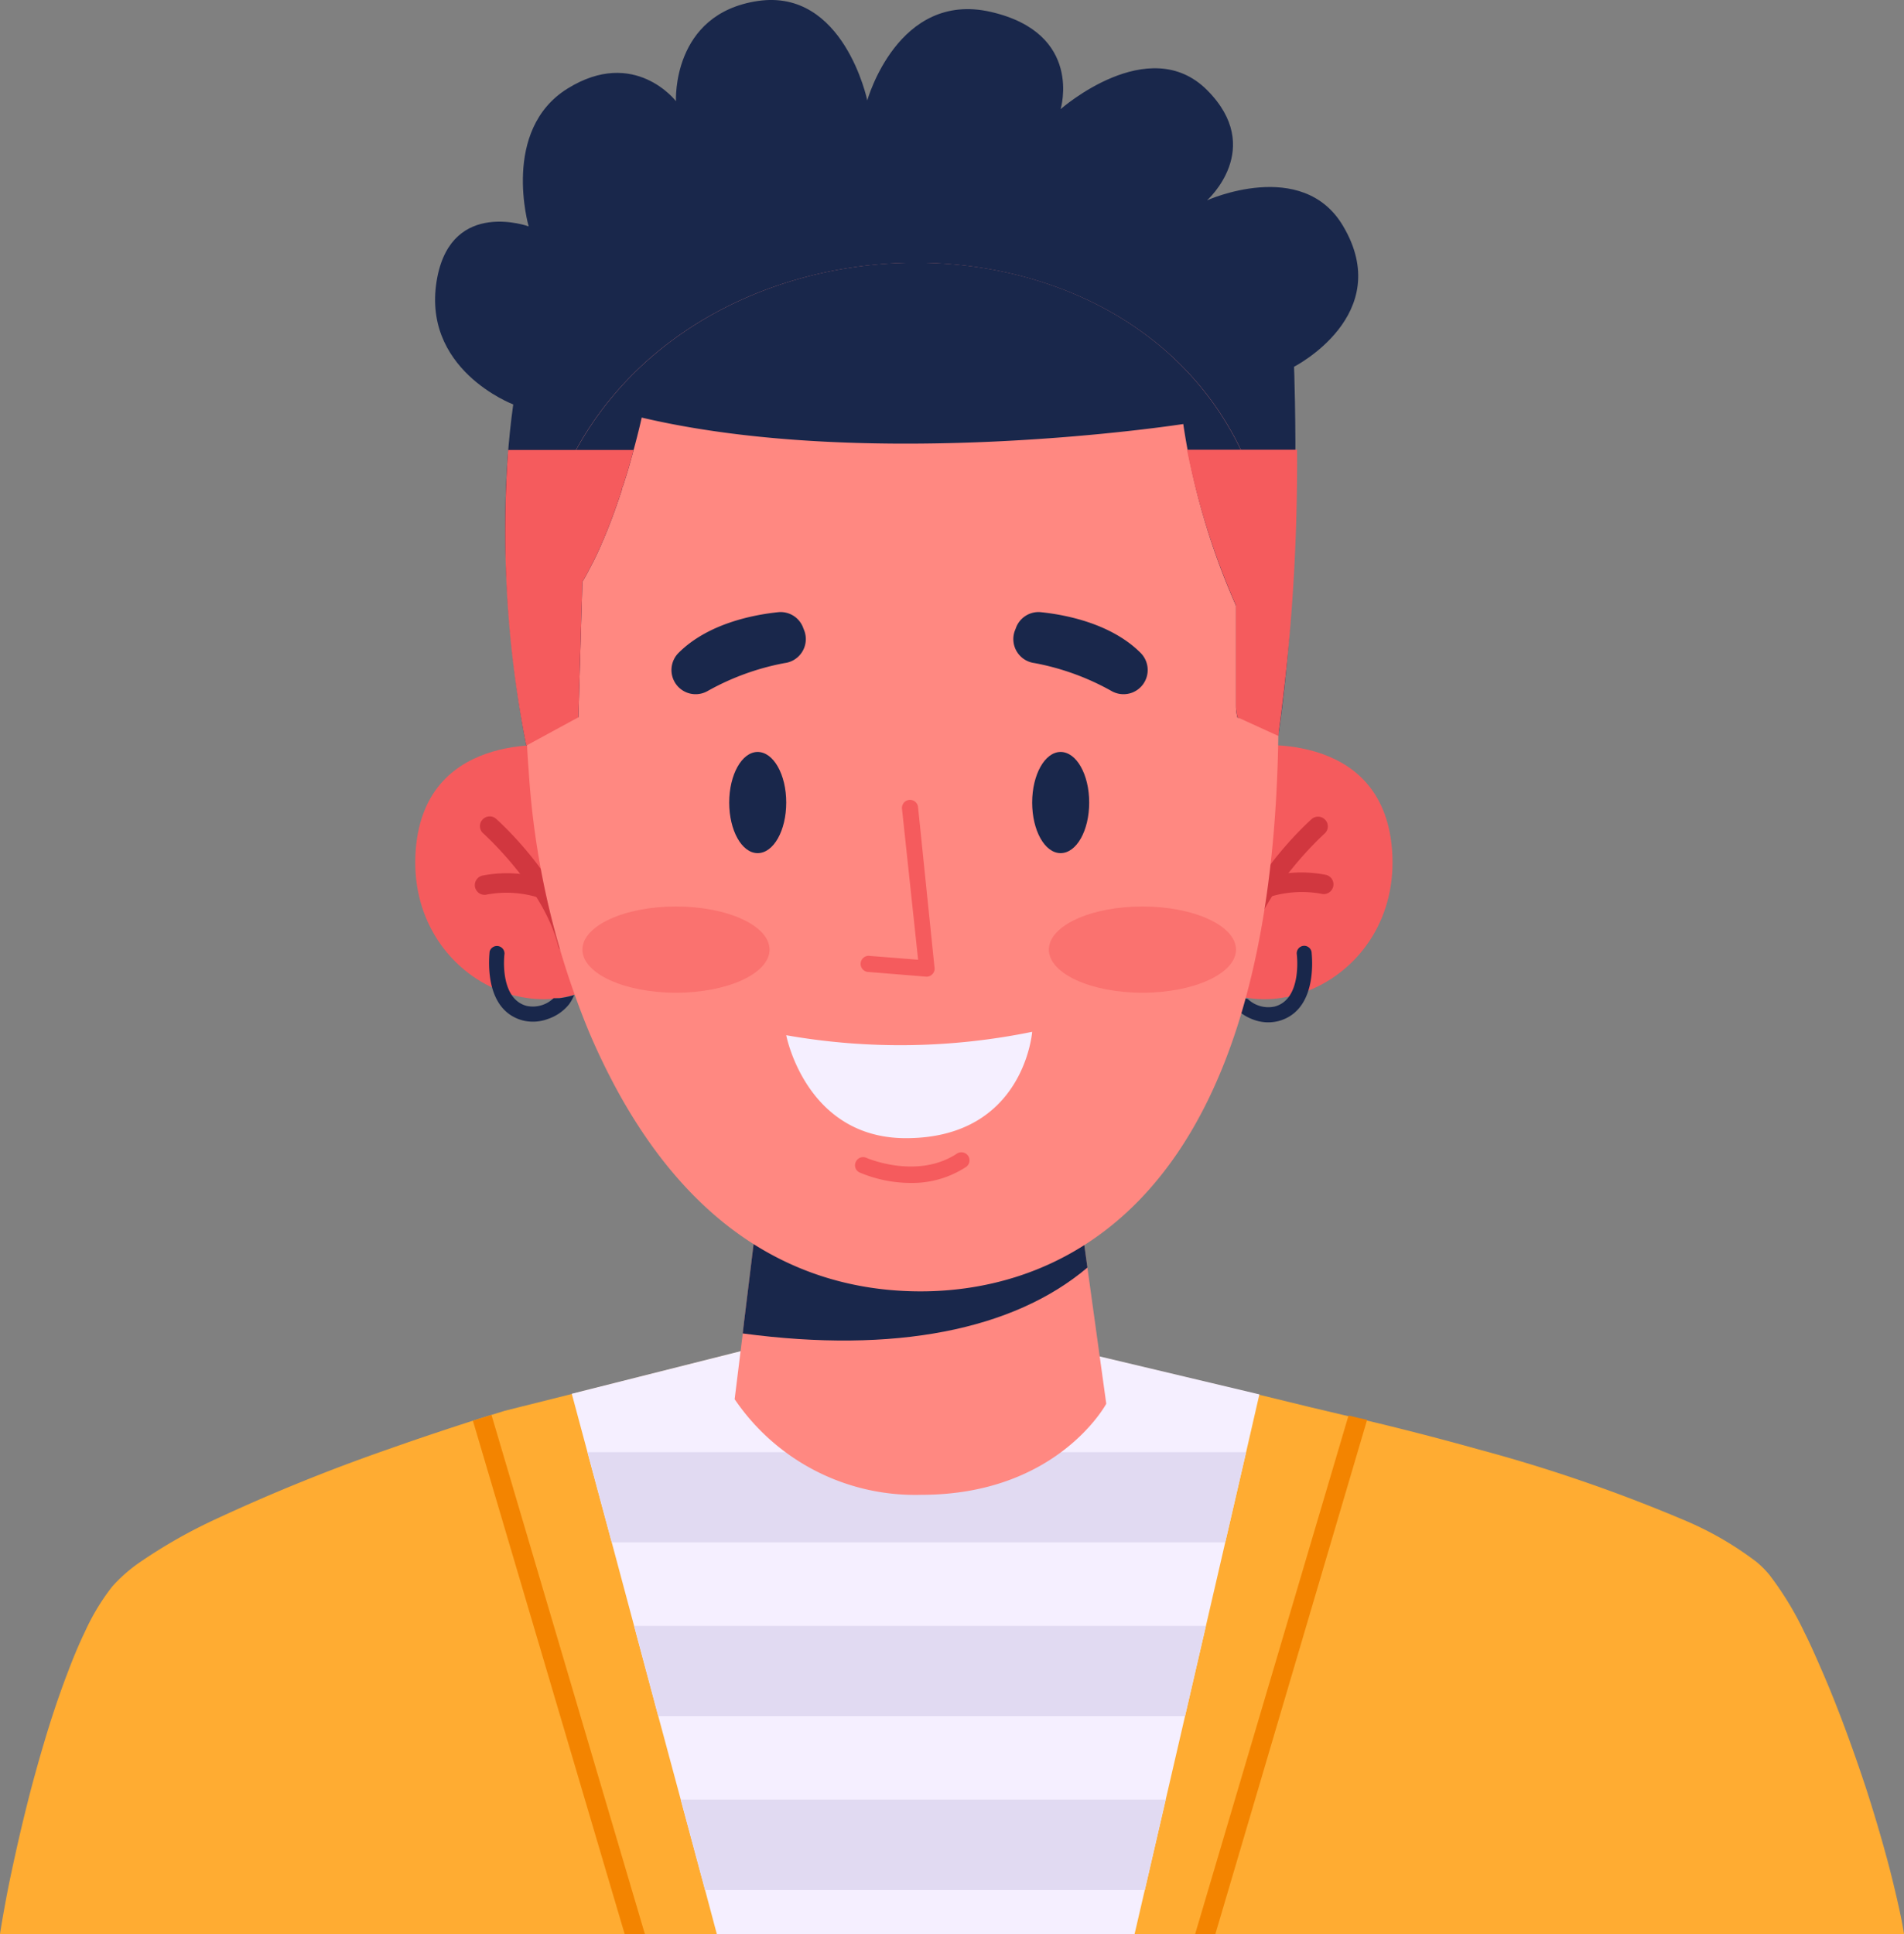 <svg xmlns="http://www.w3.org/2000/svg" viewBox="0 0 150.58 152.93"><rect x="0" y="0" width="150.58" height="152.93" fill="#808080" stroke="none"/><g id="Layer_2" data-name="Layer 2"><g id="OBJECTS"><path d="M150.58,152.93H0c.13-.85.3-1.8.49-2.82s.43-2.16.69-3.33c.39-1.78.84-3.66,1.34-5.56.3-1.11.61-2.23.94-3.33.57-1.94,1.2-3.82,1.86-5.55.45-1.2.92-2.33,1.41-3.34a17.55,17.55,0,0,1,2.14-3.54,12.22,12.22,0,0,1,2.3-2,40.77,40.77,0,0,1,5.88-3.33,145.13,145.13,0,0,1,13.73-5.56c2.62-.93,4.95-1.69,6.59-2.22l1.47-.46,1.07-.33,1.27-.32,4-1,13.45-3.39H85.12l14.48,3.44,4.1,1,2.92.69.87.21.63.14c1.35.32,4.74,1.14,8.85,2.29a123.8,123.8,0,0,1,16.17,5.56,26.06,26.06,0,0,1,5.78,3.33,7.94,7.94,0,0,1,1,1,25.19,25.19,0,0,1,2.78,4.56c.51,1,1,2.15,1.52,3.34.75,1.74,1.48,3.63,2.17,5.55.4,1.11.78,2.22,1.15,3.33.62,1.91,1.18,3.79,1.66,5.56.32,1.17.59,2.29.83,3.33S150.45,152.08,150.58,152.93Z" fill="#ffac32"/><path d="M51,152.93h-1.6l-12-40.59,1.47-.46Z" fill="#f38400"/><path d="M108.12,112.27l-12,40.66h-1.6l12.13-41,.87.21Z" fill="#f38400"/><polygon points="99.6 110.26 98.55 114.83 96.9 121.96 95.37 128.57 93.72 135.7 92.19 142.31 90.54 149.44 89.73 152.93 56.69 152.93 55.76 149.44 53.84 142.31 52.06 135.7 50.15 128.57 48.38 121.96 46.46 114.83 45.22 110.21 58.67 106.82 85.12 106.82 99.6 110.26" fill="#f5efff"/><polygon points="92.19 142.31 90.54 149.44 55.76 149.44 53.84 142.31 92.19 142.31" fill="#e1daf2"/><polygon points="95.37 128.57 93.72 135.7 52.06 135.7 50.15 128.57 95.37 128.57" fill="#e1daf2"/><polygon points="98.55 114.83 96.9 121.96 48.38 121.96 46.46 114.83 98.55 114.83" fill="#e1daf2"/><path d="M41.62,58.94l59.47-.75C103,45.51,102.34,29,102.34,29s8.07-4.11,3.86-11.16c-3.22-5.39-10.74-2-10.74-2s4.62-4.1,0-8.72S83.88,8.63,83.88,8.63s1.83-6-5.52-7.69-9.77,7-9.77,7S66.74-.94,59.92.08,53.46,8,53.46,8s-3.28-4.28-8.57-1-3.08,10.9-3.08,10.9-6-2.18-7.22,4c-1.42,7.29,6,10.08,6,10.08C39,43.4,40.8,54.76,41.62,58.94Z" fill="#19274b"/><path d="M87.49,111s-3.85,7.2-14.61,7.2a17.24,17.24,0,0,1-14.78-7.56l.64-5.18.1-.87,1-8.16,25.73.72.43,3.1.14,1Z" fill="#ff8881"/><path d="M86,100.23c-5.83,4.94-15.26,6.82-27.26,5.21l.1-.87,1-8.16,25.73.72Z" fill="#19274b"/><path d="M50.18,75.17c-5.75,8-18.14,2.61-17.3-8C33.65,57.44,44.45,59,44.45,59Z" fill="#f55b5d"/><path d="M44.26,78.93l-.48,0a2.36,2.36,0,0,1-2.13.61c-2.19-.58-1.76-4.09-1.75-4.13a.6.6,0,0,0-1.18-.16c0,.18-.58,4.58,2.62,5.44a3.35,3.35,0,0,0,2-.12A3.6,3.6,0,0,0,45,79.42a3.38,3.38,0,0,0,.41-.74A7.11,7.11,0,0,1,44.26,78.93Z" fill="#19274b"/><path d="M44.88,75.38a.77.77,0,0,1-.74-.59c-1.12-4.57-5.88-8.85-5.92-8.89a.76.76,0,0,1-.07-1.08.77.77,0,0,1,1.09-.07c.21.19,5.15,4.63,6.39,9.68a.77.77,0,0,1-.56.93Z" fill="#d1373f"/><path d="M42.9,71a.67.67,0,0,1-.24,0,8.49,8.49,0,0,0-4.13-.27.77.77,0,1,1-.34-1.5,10.06,10.06,0,0,1,5,.31.77.77,0,0,1,.48,1A.75.75,0,0,1,42.9,71Z" fill="#d1373f"/><path d="M92.79,75.17c5.75,8,18.14,2.61,17.3-8C109.32,57.44,98.52,59,98.52,59Z" fill="#f55b5d"/><path d="M98.2,78.94c.16,0,.32,0,.49.06a2.35,2.35,0,0,0,2.12.59c2.19-.58,1.75-4.09,1.75-4.13a.59.59,0,1,1,1.17-.16c0,.18.58,4.58-2.62,5.44a3.31,3.31,0,0,1-2-.12,3.63,3.63,0,0,1-1.65-1.2,3.29,3.29,0,0,1-.41-.7Z" fill="#19274b"/><path d="M98.09,75.38l-.19,0a.77.77,0,0,1-.56-.93c1.24-5.05,6.18-9.49,6.39-9.68a.77.77,0,0,1,1.09.07.76.76,0,0,1-.07,1.08s-4.8,4.32-5.92,8.89A.77.77,0,0,1,98.09,75.38Z" fill="#d1373f"/><path d="M100.07,71a.75.75,0,0,1-.73-.52.77.77,0,0,1,.48-1,10.06,10.06,0,0,1,5-.31.77.77,0,1,1-.34,1.5,8.64,8.64,0,0,0-4.13.27A.67.67,0,0,1,100.07,71Z" fill="#d1373f"/><path d="M101.08,59.18C100.22,97.27,82,102.26,72.4,102.11c-9.34-.14-19.17-5-25.77-20.4a64.54,64.54,0,0,1-4.82-20.8,65.27,65.27,0,0,1,.35-13.68c2.81-34.4,56.18-35.6,58.56-1.52C101.06,50.6,101.17,55.09,101.08,59.18Z" fill="#ff8881"/><path d="M45.74,56.72,46.06,46c.19-.31.37-.63.55-1,.08-.14.16-.29.23-.44a.75.75,0,0,0,.07-.12c.15-.3.29-.59.43-.9s.19-.42.28-.64.09-.19.13-.29l.3-.73.33-.85c.29-.78.56-1.55.8-2.3,0-.15.1-.3.14-.44s.12-.39.18-.58l.15-.48c.17-.59.33-1.15.46-1.65.42-1.54.64-2.56.64-2.56,18.37,4.32,42.83.51,42.83.51a55.49,55.49,0,0,0,4.17,14.36v8a3.5,3.5,0,0,0,.12.86h3.24c0-3.42-.12-7.08-.39-11C98.65,16,57.92,13.11,45.57,35.56a28.73,28.73,0,0,0-3.41,11.67,57.88,57.88,0,0,0-.54,8.44c0,.34,0,.69,0,1Z" fill="#19274b"/><path d="M45.74,56.72,46.06,46c.19-.31.37-.63.55-1,.08-.14.16-.29.23-.44a.75.75,0,0,0,.07-.12c.14-.29.29-.59.43-.9s.19-.42.28-.64.09-.19.13-.29l.3-.73.33-.85c.29-.78.56-1.55.8-2.3,0-.15.1-.3.14-.44s.12-.39.18-.58l.15-.48c.17-.59.33-1.15.46-1.65H40.19a87.41,87.41,0,0,0,1.43,23.38Z" fill="#f55b5d"/><path d="M97.75,55.86a3.5,3.5,0,0,0,.12.86l3.22,1.47a157.37,157.37,0,0,0,1.49-22.63h-8.7a58,58,0,0,0,3.87,12.31Z" fill="#f55b5d"/><g opacity="0.5"><ellipse cx="53.46" cy="75.09" rx="7.4" ry="3.41" fill="#f55b5d"/></g><g opacity="0.5"><ellipse cx="90.35" cy="75.09" rx="7.4" ry="3.41" fill="#f55b5d"/></g><path d="M73.27,77.23h0l-4.68-.38a.64.64,0,0,1,.11-1.27l3.91.31L71.34,64a.64.64,0,1,1,1.27-.13l1.3,12.66a.61.61,0,0,1-.18.51A.64.64,0,0,1,73.27,77.23Z" fill="#f55b5d"/><path d="M62.18,81.86a52,52,0,0,0,19.45-.27S81,90,71.64,90C63.73,90,62.18,81.86,62.18,81.86Z" fill="#f5efff"/><path d="M62.18,63.46c0,2.22-1,4-2.26,4s-2.25-1.8-2.25-4,1-4,2.25-4S62.18,61.24,62.18,63.46Z" fill="#19274b"/><path d="M86.14,63.46c0,2.22-1,4-2.26,4s-2.25-1.8-2.25-4,1-4,2.25-4S86.14,61.24,86.14,63.46Z" fill="#19274b"/><path d="M55.93,54.66a19.94,19.94,0,0,1,6.13-2.23,1.91,1.91,0,0,0,1.56-2.53l-.09-.23a1.9,1.9,0,0,0-2-1.26c-2,.21-5.56.91-7.87,3.22a1.92,1.92,0,0,0-.47,1.92h0A1.91,1.91,0,0,0,55.93,54.66Z" fill="#19274b"/><path d="M87.94,54.66a19.94,19.94,0,0,0-6.13-2.23,1.91,1.91,0,0,1-1.56-2.53l.09-.23a1.9,1.9,0,0,1,2-1.26c2,.21,5.56.91,7.87,3.22a1.92,1.92,0,0,1,.47,1.92h0A1.91,1.91,0,0,1,87.94,54.66Z" fill="#19274b"/><path d="M72,93.54a10.4,10.4,0,0,1-4-.82.62.62,0,0,1-.32-.84.63.63,0,0,1,.85-.32s4,1.74,7.15-.34a.65.65,0,0,1,.89.18.64.64,0,0,1-.19.89A7.79,7.79,0,0,1,72,93.54Z" fill="#f55b5d"/></g></g></svg>